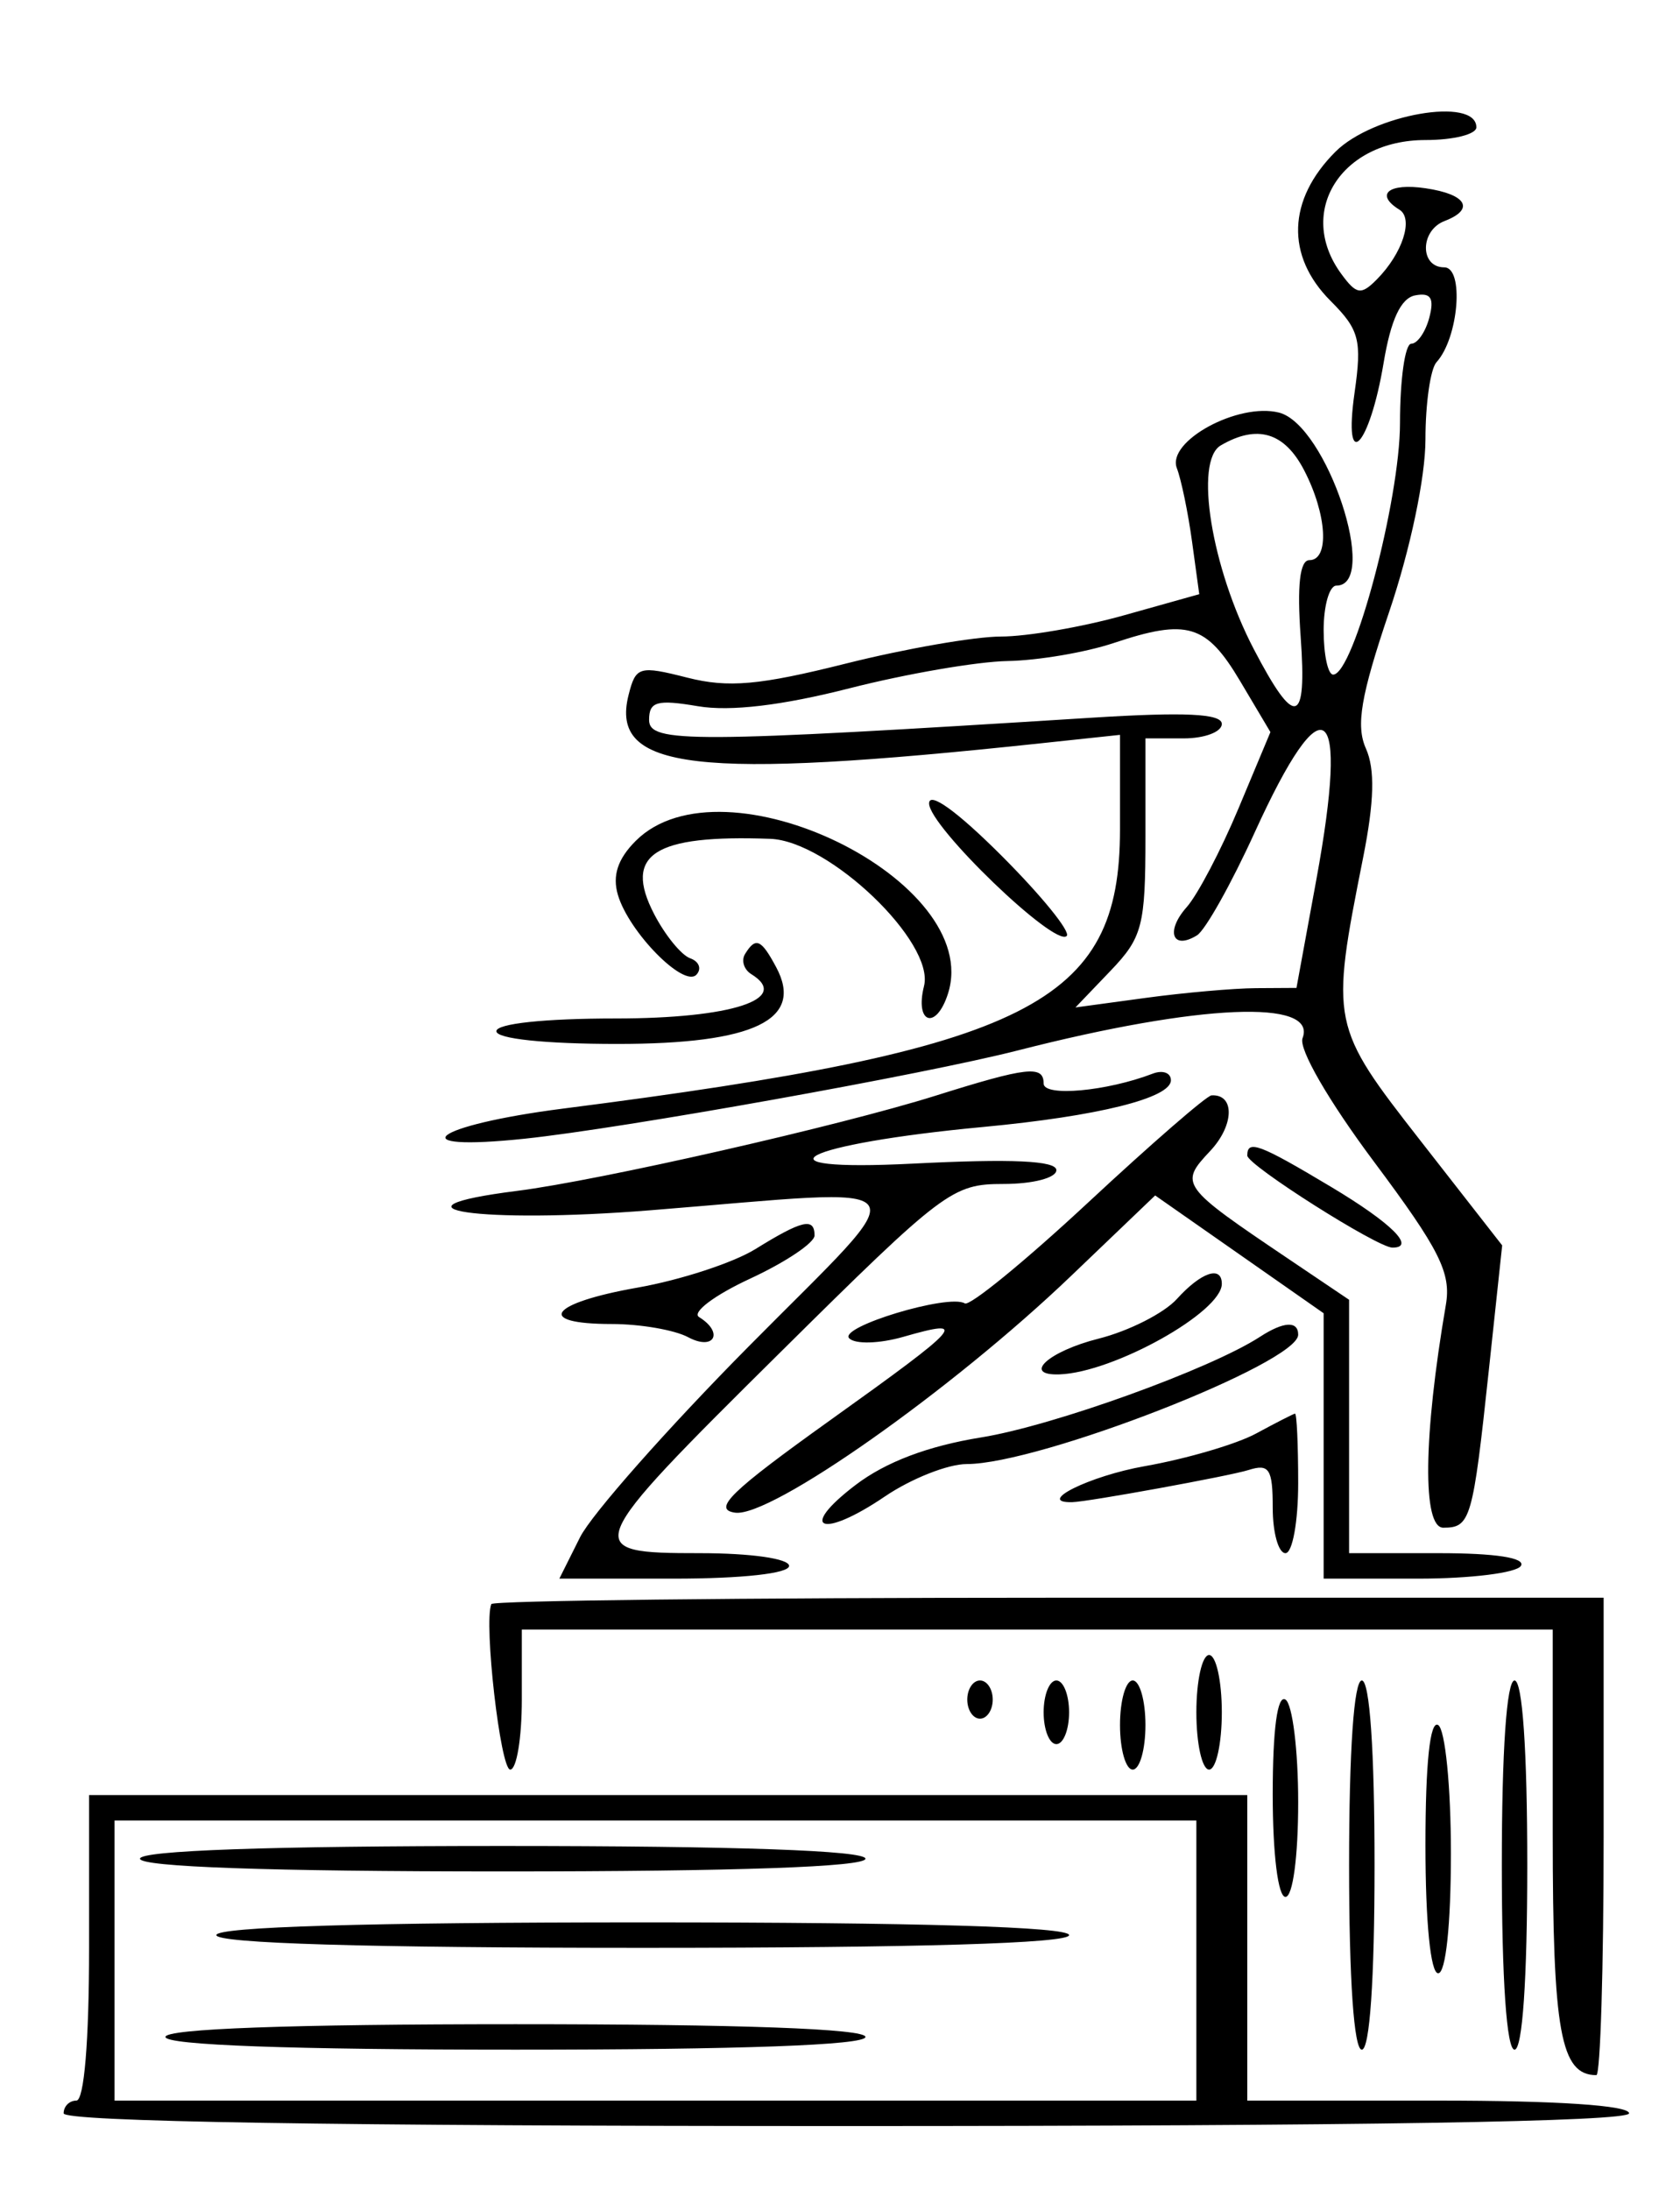 <svg id="svg" xmlns="http://www.w3.org/2000/svg" xmlns:xlink="http://www.w3.org/1999/xlink" width="400" height="521.212" viewBox="0, 0, 400,521.212"><g id="svgg"><path id="path0" d="M317.949 36.131 C 306.524 47.555,306.096 60.917,316.810 71.631 C 323.652 78.473,324.301 80.954,322.517 93.463 C 319.736 112.960,326.084 106.467,329.429 86.393 C 331.147 76.083,333.540 70.963,336.949 70.307 C 340.668 69.591,341.531 70.942,340.318 75.581 C 339.421 79.012,337.482 81.818,336.010 81.818 C 334.538 81.818,333.333 90.300,333.333 100.667 C 333.333 119.032,322.318 160.513,317.424 160.577 C 316.174 160.593,315.152 155.833,315.152 150.000 C 315.152 144.167,316.515 139.394,318.182 139.394 C 328.592 139.394,315.867 101.056,304.511 98.205 C 294.778 95.763,277.744 105.030,280.200 111.431 C 281.248 114.160,282.876 122.027,283.820 128.913 L 285.536 141.433 267.569 146.474 C 257.688 149.247,244.529 151.515,238.328 151.515 C 232.127 151.515,215.515 154.409,201.412 157.946 C 180.779 163.121,173.399 163.775,163.622 161.293 C 152.172 158.387,151.367 158.627,149.651 165.461 C 145.169 183.319,165.525 185.700,247.727 176.935 L 266.667 174.916 266.667 197.433 C 266.667 238.917,245.252 249.649,134.091 263.873 C 102.840 267.872,94.787 274.215,125.000 271.034 C 148.413 268.568,219.932 255.764,242.424 250.011 C 285.626 238.961,313.721 237.761,310.130 247.118 C 309.159 249.648,316.345 262.073,327.129 276.508 C 342.781 297.461,345.557 302.989,344.250 310.606 C 338.881 341.897,338.632 363.636,343.643 363.636 C 350.130 363.636,350.668 361.778,354.471 326.248 L 357.662 296.436 338.290 271.627 C 316.823 244.135,316.710 243.582,324.570 204.042 C 327.209 190.761,327.403 183.065,325.219 178.174 C 322.787 172.726,323.990 165.654,330.753 145.644 C 335.793 130.729,339.394 113.620,339.394 104.583 C 339.394 96.062,340.577 87.795,342.024 86.212 C 347.295 80.441,348.665 63.636,343.864 63.636 C 338.014 63.636,338.074 54.862,343.939 52.611 C 351.261 49.801,349.190 46.246,339.394 44.808 C 330.594 43.517,327.275 46.255,333.201 49.918 C 336.621 52.032,333.935 60.324,327.830 66.495 C 324.062 70.304,322.964 70.131,319.327 65.158 C 308.540 50.406,319.305 33.333,339.394 33.333 C 346.061 33.333,351.515 31.970,351.515 30.303 C 351.515 22.928,326.874 27.206,317.949 36.131 M310.528 111.971 C 315.957 122.469,316.582 133.333,311.757 133.333 C 309.481 133.333,308.797 139.345,309.682 151.581 C 311.211 172.713,308.391 173.440,298.497 154.463 C 288.420 135.132,284.306 109.735,290.650 106.024 C 299.332 100.947,305.833 102.892,310.528 111.971 M295.276 162.130 L 302.481 174.260 294.875 192.433 C 290.692 202.428,285.142 213.001,282.542 215.928 C 277.446 221.665,279.131 226.261,285.000 222.633 C 286.972 221.415,293.165 210.369,298.762 198.088 C 315.267 161.869,321.293 166.449,313.439 209.242 L 308.684 235.152 299.039 235.209 C 293.734 235.240,281.894 236.286,272.727 237.533 L 256.061 239.800 264.394 231.098 C 272.009 223.146,272.727 220.386,272.727 199.077 L 272.727 175.758 281.818 175.758 C 286.818 175.758,290.909 174.212,290.909 172.322 C 290.909 169.858,282.127 169.440,259.848 170.842 C 164.473 176.846,154.545 176.894,154.545 171.355 C 154.545 166.978,156.429 166.452,166.191 168.101 C 173.857 169.397,186.196 167.935,202.302 163.822 C 215.758 160.387,232.677 157.471,239.899 157.343 C 247.121 157.215,258.485 155.288,265.152 153.061 C 282.687 147.203,287.219 148.567,295.276 162.130 M221.212 191.248 C 221.212 196.698,251.200 225.568,253.976 222.792 C 254.966 221.802,247.998 213.216,238.494 203.711 C 227.922 193.139,221.212 188.300,221.212 191.248 M151.360 200.155 C 147.072 204.443,145.759 208.437,147.126 213.034 C 149.767 221.916,162.840 235.182,165.817 232.000 C 167.118 230.610,166.449 228.855,164.330 228.099 C 162.212 227.344,158.339 222.588,155.724 217.531 C 148.393 203.355,155.682 198.649,183.399 199.665 C 197.407 200.178,222.614 224.305,220.005 234.702 C 217.748 243.692,222.921 245.300,225.721 236.478 C 234.230 209.669,172.163 179.352,151.360 200.155 M177.402 227.063 C 176.443 228.615,177.111 230.782,178.886 231.879 C 188.432 237.778,174.207 242.424,146.599 242.424 C 129.674 242.424,118.182 243.650,118.182 245.455 C 118.182 247.262,129.798 248.485,146.970 248.485 C 179.570 248.485,191.500 242.731,184.811 230.234 C 181.221 223.525,179.930 222.973,177.402 227.063 M222.727 260.813 C 199.978 267.963,142.712 280.985,123.119 283.463 C 89.642 287.697,114.434 291.321,154.754 288.088 C 221.404 282.743,218.958 279.378,178.288 320.455 C 158.898 340.038,140.816 360.492,138.106 365.909 L 133.178 375.758 160.528 375.758 C 176.742 375.758,187.879 374.524,187.879 372.727 C 187.879 370.996,178.788 369.697,166.667 369.697 C 138.042 369.697,138.391 368.826,185.857 321.825 C 224.696 283.367,226.749 281.818,238.888 281.818 C 245.940 281.818,251.515 280.368,251.515 278.532 C 251.515 276.264,240.959 275.781,217.424 276.972 C 177.911 278.971,190.628 272.329,234.132 268.245 C 261.441 265.682,278.788 261.366,278.788 257.135 C 278.788 255.354,276.839 254.645,274.458 255.559 C 263.502 259.763,248.485 261.124,248.485 257.913 C 248.485 253.506,244.573 253.947,222.727 260.813 M259.109 286.206 C 244.119 300.154,230.894 310.971,229.719 310.245 C 225.921 307.898,199.514 315.878,202.198 318.562 C 203.634 319.997,209.378 319.838,215.073 318.204 C 230.843 313.681,229.324 315.414,197.670 338.046 C 173.932 355.020,169.550 359.278,175.023 360.059 C 183.482 361.265,226.591 330.907,254.943 303.777 L 275.038 284.549 295.095 298.569 L 315.152 312.590 315.152 344.174 L 315.152 375.758 337.700 375.758 C 350.102 375.758,361.091 374.394,362.121 372.727 C 363.302 370.816,356.092 369.697,342.603 369.697 L 321.212 369.697 321.212 339.540 L 321.212 309.382 306.818 299.681 C 281.041 282.307,280.719 281.863,288.149 273.955 C 293.880 267.854,294.054 260.404,288.458 260.727 C 287.306 260.793,274.099 272.259,259.109 286.206 M296.970 275.050 C 296.970 277.315,327.961 296.970,331.534 296.970 C 337.219 296.970,331.303 291.111,316.951 282.526 
C 299.820 272.280,296.970 271.213,296.970 275.050 M179.858 297.317 C 174.613 300.565,162.000 304.689,151.828 306.481 C 130.786 310.187,127.251 315.152,145.654 315.152 C 152.430 315.152,160.612 316.563,163.836 318.288 C 170.028 321.602,172.430 317.198,166.447 313.501 C 164.659 312.396,170.114 308.287,178.568 304.370 C 187.022 300.453,193.939 295.822,193.939 294.079 C 193.939 289.737,191.008 290.412,179.858 297.317 M280.216 309.188 C 277.151 312.574,268.758 316.827,261.564 318.638 C 249.605 321.650,243.259 327.456,252.273 327.140 C 265.140 326.688,290.909 312.316,290.909 305.591 C 290.909 301.149,285.994 302.802,280.216 309.188 M300.000 318.195 C 288.132 325.900,250.756 339.384,233.618 342.144 C 220.937 344.186,210.872 347.999,203.677 353.487 C 189.766 364.098,195.680 366.386,210.689 356.200 C 216.942 351.957,225.711 348.485,230.176 348.485 C 247.490 348.485,309.091 324.454,309.091 317.700 C 309.091 314.352,305.629 314.541,300.000 318.195 M299.085 341.210 C 294.416 343.741,282.484 347.241,272.570 348.988 C 259.423 351.304,246.406 357.764,255.303 357.558 C 259.093 357.470,292.796 351.325,297.263 349.907 C 302.197 348.341,303.030 349.639,303.030 358.887 C 303.030 364.832,304.394 369.697,306.061 369.697 C 307.727 369.697,309.091 362.197,309.091 353.030 C 309.091 343.864,308.750 336.418,308.333 336.485 C 307.917 336.552,303.755 338.678,299.085 341.210 M116.980 381.818 C 115.147 386.270,119.139 421.212,121.481 421.212 C 123.000 421.212,124.242 413.712,124.242 404.545 L 124.242 387.879 246.970 387.879 L 369.697 387.879 369.697 436.580 C 369.697 483.636,371.563 493.939,380.087 493.939 C 381.039 493.939,381.818 468.371,381.819 437.121 L 381.819 380.303 249.712 380.303 C 177.053 380.303,117.324 380.985,116.980 381.818 M284.848 407.576 C 284.848 415.076,286.212 421.212,287.879 421.212 C 289.545 421.212,290.909 415.076,290.909 407.576 C 290.909 400.076,289.545 393.939,287.879 393.939 C 286.212 393.939,284.848 400.076,284.848 407.576 M230.303 404.545 C 230.303 407.045,231.667 409.091,233.333 409.091 C 235.000 409.091,236.364 407.045,236.364 404.545 C 236.364 402.045,235.000 400.000,233.333 400.000 C 231.667 400.000,230.303 402.045,230.303 404.545 M248.485 407.576 C 248.485 411.742,249.848 415.152,251.515 415.152 C 253.182 415.152,254.545 411.742,254.545 407.576 C 254.545 403.409,253.182 400.000,251.515 400.000 C 249.848 400.000,248.485 403.409,248.485 407.576 M266.667 410.606 C 266.667 416.439,268.030 421.212,269.697 421.212 C 271.364 421.212,272.727 416.439,272.727 410.606 C 272.727 404.773,271.364 400.000,269.697 400.000 C 268.030 400.000,266.667 404.773,266.667 410.606 M321.212 443.939 C 321.212 471.212,322.362 487.879,324.242 487.879 C 326.123 487.879,327.273 471.212,327.273 443.939 C 327.273 416.667,326.123 400.000,324.242 400.000 C 322.362 400.000,321.212 416.667,321.212 443.939 M357.576 443.939 C 357.576 471.212,358.725 487.879,360.606 487.879 C 362.487 487.879,363.636 471.212,363.636 443.939 C 363.636 416.667,362.487 400.000,360.606 400.000 C 358.725 400.000,357.576 416.667,357.576 443.939 M303.030 427.094 C 303.030 441.355,304.291 451.515,306.061 451.515 C 307.809 451.515,309.091 441.979,309.091 428.967 C 309.091 416.565,307.727 405.576,306.061 404.545 C 304.136 403.356,303.030 411.585,303.030 427.094 M339.394 439.215 C 339.394 457.516,340.605 469.697,342.424 469.697 C 344.230 469.697,345.455 458.140,345.455 441.088 C 345.455 425.284,344.098 411.641,342.424 410.606 C 340.481 409.405,339.394 419.666,339.394 439.215 M21.212 463.636 C 21.212 485.859,20.034 500.000,18.182 500.000 C 16.515 500.000,15.152 501.364,15.152 503.030 C 15.152 505.018,79.293 506.061,201.515 506.061 C 323.737 506.061,387.879 505.018,387.879 503.030 C 387.879 501.145,370.707 500.000,342.424 500.000 L 296.970 500.000 296.970 463.636 L 296.970 427.273 159.091 427.273 L 21.212 427.273 21.212 463.636 M284.848 466.667 L 284.848 500.000 156.061 500.000 L 27.273 500.000 27.273 466.667 L 27.273 433.333 156.061 433.333 L 284.848 433.333 284.848 466.667 M33.333 442.424 C 33.333 444.374,64.141 445.455,119.697 445.455 C 175.253 445.455,206.061 444.374,206.061 442.424 C 206.061 440.475,175.253 439.394,119.697 439.394 C 64.141 439.394,33.333 440.475,33.333 442.424 M51.515 460.606 C 51.515 462.566,87.374 463.636,153.030 463.636 C 218.687 463.636,254.545 462.566,254.545 460.606 C 254.545 458.646,218.687 457.576,153.030 457.576 C 87.374 457.576,51.515 458.646,51.515 460.606 M39.394 484.848 C 39.394 486.795,69.192 487.879,122.727 487.879 C 176.263 487.879,206.061 486.795,206.061 484.848 C 206.061 482.902,176.263 481.818,122.727 481.818 C 69.192 481.818,39.394 482.902,39.394 484.848 " stroke="none" fill="#000000" fill-rule="evenodd"></path></g></svg>